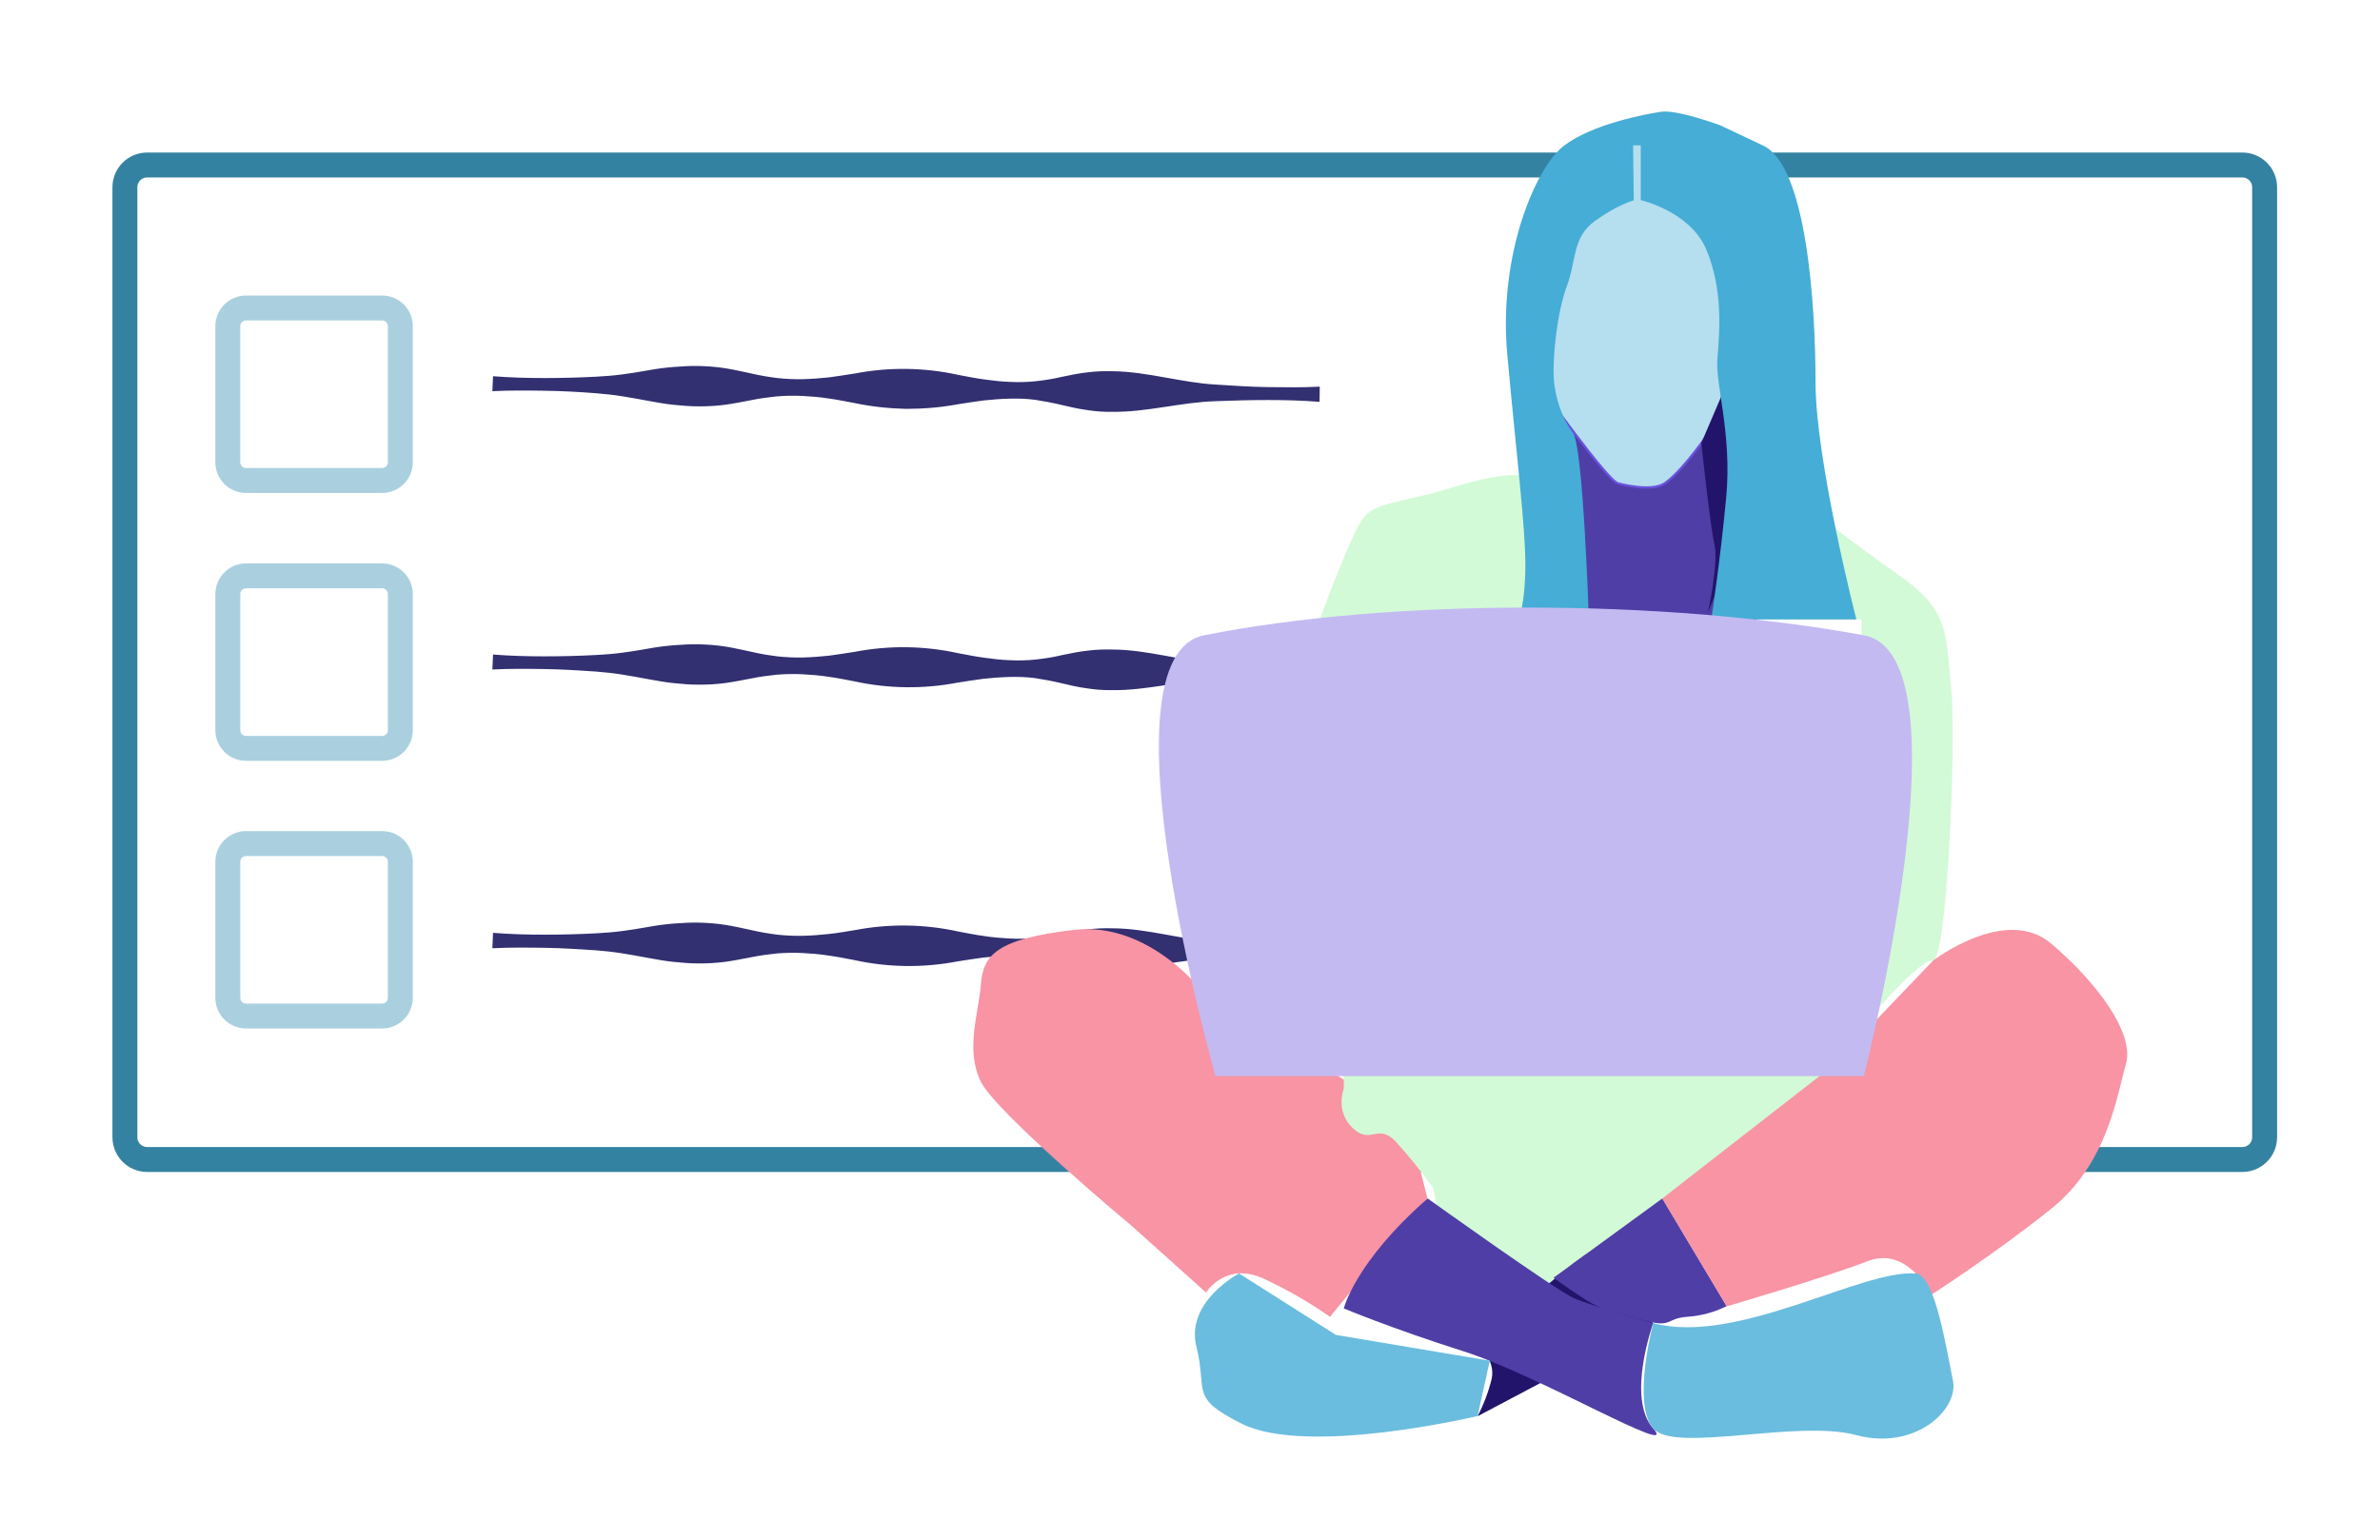 <?xml version="1.0" encoding="utf-8"?>
<!-- Generator: Adobe Illustrator 22.1.0, SVG Export Plug-In . SVG Version: 6.00 Build 0)  -->
<svg version="1.1" id="Layer_1" xmlns="http://www.w3.org/2000/svg" xmlns:xlink="http://www.w3.org/1999/xlink" x="0px" y="0px"
	 viewBox="0 0 1049.9 679.5" style="enable-background:new 0 0 1049.9 679.5;" xml:space="preserve">
<style type="text/css">
	.st0{fill:none;stroke:#3482A1;stroke-width:11;stroke-miterlimit:10;}
	.st1{fill:#323071;}
	.st2{fill:#F894A4;}
	.st3{fill:#D2FAD6;}
	.st4{fill:#23146B;}
	.st5{fill:#503EA7;}
	.st6{fill:#B5DEEF;stroke:#6A52DE;stroke-miterlimit:10;}
	.st7{fill:#45ADD6;}
	.st8{fill:#C3BAF2;}
	.st9{fill:#6ABDDE;}
	.st10{fill:none;stroke:#AAD0E0;stroke-width:11;stroke-miterlimit:10;}
</style>
<title>Artboard 17</title>
<g id="Layer_37">
	<path class="st0" d="M64.9,72.8h924.3c5.4,0,9.8,4.4,9.8,9.8v419.2c0,5.4-4.4,9.8-9.8,9.8H64.9c-5.4,0-9.8-4.4-9.8-9.8V82.6
		C55.1,77.2,59.5,72.8,64.9,72.8z"/>
	<path class="st1" d="M217.5,166c7.6,0.6,15.2,0.8,22.8,0.8s15.2-0.2,22.8-0.6c3.8-0.2,7.6-0.5,11.4-1s7.6-1.1,11.4-1.8
		s7.6-1.2,11.4-1.5c3.8-0.3,7.6-0.5,11.4-0.4c3.8,0.1,7.6,0.4,11.4,1c3.8,0.6,7.6,1.5,11.4,2.3c3.8,0.9,7.5,1.5,11.4,2
		c3.8,0.4,7.6,0.6,11.4,0.5c3.8-0.1,7.6-0.4,11.4-0.8c3.8-0.5,7.6-1.1,11.4-1.7c15.1-2.9,30.6-2.7,45.6,0.6c3.8,0.7,7.6,1.5,11.4,2
		s7.6,1,11.4,1.1c3.8,0.2,7.6,0.1,11.4-0.3c3.8-0.4,7.6-1,11.4-1.9c3.8-0.8,7.6-1.6,11.4-2c3.8-0.5,7.6-0.6,11.4-0.5
		c15.2,0.2,30.3,5.1,45.5,5.9c7.6,0.5,15.2,1,22.8,1.1s15.2,0.2,22.8-0.2l-0.1,6.7c-7.6-0.6-15.2-0.8-22.8-0.8s-15.2,0.2-22.8,0.5
		c-15.2,0.4-30.5,4.9-45.7,4.7c-3.8,0.1-7.6-0.2-11.4-0.8c-3.8-0.5-7.6-1.4-11.4-2.3c-3.8-0.9-7.6-1.6-11.4-2.2
		c-3.8-0.5-7.6-0.6-11.4-0.5c-3.8,0.1-7.6,0.4-11.4,0.8c-3.8,0.5-7.6,1.1-11.4,1.7c-7.5,1.4-15.2,2-22.8,2c-7.7-0.2-15.3-1-22.8-2.6
		c-3.8-0.7-7.6-1.5-11.4-2c-3.8-0.6-7.6-0.9-11.4-1.1c-3.8-0.2-7.6-0.1-11.4,0.2c-3.8,0.4-7.6,0.9-11.4,1.7c-3.8,0.7-7.6,1.5-11.4,2
		c-3.8,0.5-7.6,0.7-11.4,0.7c-3.8,0-7.6-0.3-11.4-0.7c-3.8-0.4-7.6-1.1-11.4-1.8s-7.6-1.4-11.4-2s-7.6-1-11.4-1.3
		c-7.6-0.6-15.2-1-22.8-1.1s-15.2-0.2-22.8,0.2L217.5,166z"/>
	<path class="st1" d="M217.5,288.8c7.6,0.6,15.2,0.8,22.8,0.8s15.2-0.2,22.8-0.6c3.8-0.2,7.6-0.5,11.4-1c3.8-0.5,7.6-1.1,11.4-1.8
		s7.6-1.2,11.4-1.5c3.8-0.3,7.6-0.5,11.4-0.4c3.8,0.1,7.6,0.4,11.4,1c3.8,0.6,7.6,1.5,11.4,2.3c3.8,0.9,7.5,1.5,11.4,2
		c3.8,0.4,7.6,0.6,11.4,0.5c3.8-0.1,7.6-0.4,11.4-0.8c3.8-0.5,7.6-1.1,11.4-1.7c15.1-2.9,30.6-2.7,45.6,0.6c3.8,0.7,7.6,1.5,11.4,2
		s7.6,1,11.4,1.1c3.8,0.2,7.6,0.1,11.4-0.3c3.8-0.4,7.6-1,11.4-1.9c3.8-0.8,7.6-1.6,11.4-2c3.8-0.5,7.6-0.6,11.4-0.5
		c15.2,0.1,30.3,5.1,45.5,5.9c7.6,0.5,15.2,1,22.8,1.1s15.2,0.2,22.8-0.2l-0.1,6.7c-7.6-0.6-15.2-0.8-22.8-0.8s-15.2,0.2-22.8,0.5
		c-15.2,0.4-30.5,4.9-45.7,4.7c-3.8,0.1-7.6-0.2-11.4-0.8c-3.8-0.5-7.6-1.4-11.4-2.3c-3.8-0.9-7.6-1.6-11.4-2.2
		c-3.8-0.5-7.6-0.6-11.4-0.5c-3.8,0.1-7.6,0.4-11.4,0.8c-3.8,0.5-7.6,1.1-11.4,1.7c-15.1,2.9-30.6,2.7-45.6-0.6
		c-3.8-0.7-7.6-1.5-11.4-2c-3.8-0.6-7.6-0.9-11.4-1.1c-3.8-0.2-7.6-0.1-11.4,0.2c-3.8,0.4-7.6,0.9-11.4,1.7c-3.8,0.7-7.6,1.5-11.4,2
		c-3.8,0.5-7.6,0.7-11.4,0.7c-3.8,0-7.6-0.3-11.4-0.7c-3.8-0.4-7.6-1.1-11.4-1.8s-7.6-1.4-11.4-2s-7.6-1-11.4-1.3
		c-7.6-0.5-15.2-1-22.8-1.1s-15.2-0.2-22.8,0.2L217.5,288.8z"/>
	<path class="st1" d="M217.5,411.6c7.6,0.6,15.2,0.8,22.8,0.8s15.2-0.2,22.8-0.6c3.8-0.2,7.6-0.5,11.4-1s7.6-1.1,11.4-1.8
		s7.6-1.2,11.4-1.5c3.8-0.3,7.6-0.5,11.4-0.4c3.8,0.1,7.6,0.4,11.4,1c3.8,0.6,7.6,1.5,11.4,2.3c3.8,0.9,7.5,1.5,11.4,2
		c3.8,0.4,7.6,0.6,11.4,0.5c3.8-0.1,7.6-0.4,11.4-0.8s7.6-1.1,11.4-1.7c15.1-2.9,30.6-2.7,45.6,0.6c3.8,0.7,7.6,1.5,11.4,2
		c3.8,0.6,7.6,0.9,11.4,1.1c3.8,0.2,7.6,0.1,11.4-0.2c3.8-0.4,7.6-1,11.4-1.8c3.8-0.8,7.6-1.6,11.4-2c3.8-0.5,7.6-0.6,11.4-0.5
		c15.2,0.1,30.3,5.1,45.5,5.9c7.6,0.5,15.2,1,22.8,1.1s15.2,0.2,22.8-0.2l-0.1,6.7c-7.6-0.6-15.2-0.8-22.8-0.8s-15.2,0.2-22.8,0.5
		c-15.2,0.4-30.5,4.9-45.7,4.7c-3.8,0.1-7.6-0.2-11.4-0.8c-3.8-0.5-7.6-1.4-11.4-2.3c-3.8-0.9-7.6-1.6-11.4-2.2
		c-3.8-0.5-7.6-0.6-11.4-0.5c-3.8,0.1-7.6,0.4-11.4,0.8c-3.8,0.5-7.6,1.1-11.4,1.7c-15.1,2.9-30.6,2.7-45.6-0.6
		c-3.8-0.7-7.6-1.5-11.4-2c-3.8-0.6-7.6-0.9-11.4-1.1c-3.8-0.2-7.6-0.1-11.4,0.2c-3.8,0.4-7.6,0.9-11.4,1.7c-3.8,0.7-7.6,1.5-11.4,2
		c-3.8,0.5-7.6,0.7-11.4,0.7c-3.8,0-7.6-0.3-11.4-0.7c-3.8-0.4-7.6-1.1-11.4-1.8s-7.6-1.4-11.4-2s-7.6-1-11.4-1.3
		c-7.6-0.5-15.2-1-22.8-1.1s-15.2-0.2-22.8,0.2L217.5,411.6z"/>
	<path class="st2" d="M532,439.3c0,0-24.3-33-58.3-29s-40,11-41,24s-7,29,0,43s67,64,67,64l32.3,29c0,0,8.7-14,25.7-6
		c10.1,4.7,19.8,10.3,29,16.7l43-52.2l-9-35.5L532,439.3z"/>
	<path class="st3" d="M592.8,467.8v12.5c0,0-4,10,4,17.5s11-2.5,19,6c5.9,6.5,11.4,13.4,16.5,20.5l3.2,18l59.8,36l52-41l49-46.5
		l11.5-20L592.8,467.8z"/>
	<path class="st3" d="M669.9,209.7c0,0-7.7-1.3-29.2,5.4s-34,6.2-39.5,13.7s-19,44.5-19,44.5h239v180c0,0,25.5-30.5,31.5-29.5
		s10.5-95.5,8-120.5s-1-34-23-49.5s-28.2-20.8-28.2-20.8L669.9,209.7z"/>
	<path class="st4" d="M694.3,557.3l-42.8,35.1c0,0,8.5,7.6,6.5,16.1c-1.4,5.7-3.5,11.2-6.2,16.4l77.5-41l-29.6-30.5L694.3,557.3z"/>
	<polygon class="st5" points="691.7,188.1 691.7,273.3 774.8,273.3 772.8,192.8 761.6,169.3 	"/>
	<path class="st6" d="M713.8,213.3c0,0,14.5,4,20.5,0s15.4-16.1,20.5-24l5.1-7.9l28.4-39.6l-30-48l-21-19l-18.5-18l-28.5,41.5
		l-11,72C679.3,170.3,709.2,212.3,713.8,213.3z"/>
	<path class="st4" d="M750.5,195.5c0,0,3.9,36.6,5.8,44.8s-2.9,30-2.9,30l19.4-47.5l-6-40.5l-5.1-13L750.5,195.5z"/>
	<path class="st7" d="M723.8,64.3v24c0,0,22,5,29,22s6,34,4.8,48c-1,11.1,6.5,33,3.9,61s-6.6,54-6.6,54h64c0,0-18-70-18-104.5
		s-4-95.5-23-104.5l-19-9c0,0-19-7-26-6s-30.6,5.5-43,15s-29,48-25,92s8,76,8,93s-3,24-3,24h31c0,0-2.5-76.5-7-82.3
		s-8-15.3-8.5-24.5s1.5-28.8,5.8-40.3s2.3-21.5,12.5-28.8s17-9,17-9l-0.3-24.3H723.8z"/>
	<path class="st5" d="M629.8,528.8c0,0,56.5,40.5,64.5,44s35,11,35,11s-12,33,0,46.5s-50.5-23.5-83.5-34s-53-19-53-19
		S597.8,556.8,629.8,528.8z"/>
	<path class="st5" d="M685.3,563.8l48-35l28.4,47.5c-5.4,2.7-11.3,4.3-17.4,4.7c-10.5,0.8-5.7,5.7-22.4,0.7S707.8,579.8,685.3,563.8
		z"/>
	<path class="st2" d="M733.3,528.8l74.5-58l45-47c0,0,32-24.5,52-7.5s37,39.5,33,53.3s-8,43.8-33,63.8s-53,38-53,38
		s-10-21.9-28-14.9s-62.1,19.9-62.1,19.9L733.3,528.8z"/>
	<path class="st8" d="M531.2,280.3c81.9-16.3,202.5-16.3,291,0c47.8,8.8,0,194.5,0,194.5h-286C536.2,474.8,483.5,289.8,531.2,280.3z
		"/>
	<path class="st9" d="M729.3,583.8c0,0-9.5,35.5,0,46.5s63.5-4.1,89.5,2.9s45.4-11.3,42.7-24.1s-7.8-46.5-16.3-47.2
		C821.1,560,766.2,593.7,729.3,583.8z"/>
	<path class="st9" d="M546.6,561.9c0,0-23.8,12.4-18.8,32.4s-3.4,22.2,20,33.9c29,14.5,104-3.4,104-3.4l5.4-24.4l-67.9-11.4
		L546.6,561.9z"/>
	<path class="st10" d="M108.5,372.2h60.1c4.4,0,8,3.6,8,8v60.1c0,4.4-3.6,8-8,8h-60.1c-4.4,0-8-3.6-8-8v-60.1
		C100.5,375.8,104.1,372.2,108.5,372.2z"/>
	<path class="st10" d="M108.5,254.1h60.1c4.4,0,8,3.6,8,8v60.1c0,4.4-3.6,8-8,8h-60.1c-4.4,0-8-3.6-8-8v-60.1
		C100.5,257.7,104.1,254.1,108.5,254.1z"/>
	<path class="st10" d="M108.5,135.9h60.1c4.4,0,8,3.6,8,8V204c0,4.4-3.6,8-8,8h-60.1c-4.4,0-8-3.6-8-8v-60.1
		C100.5,139.5,104.1,135.9,108.5,135.9z"/>
</g>
</svg>
